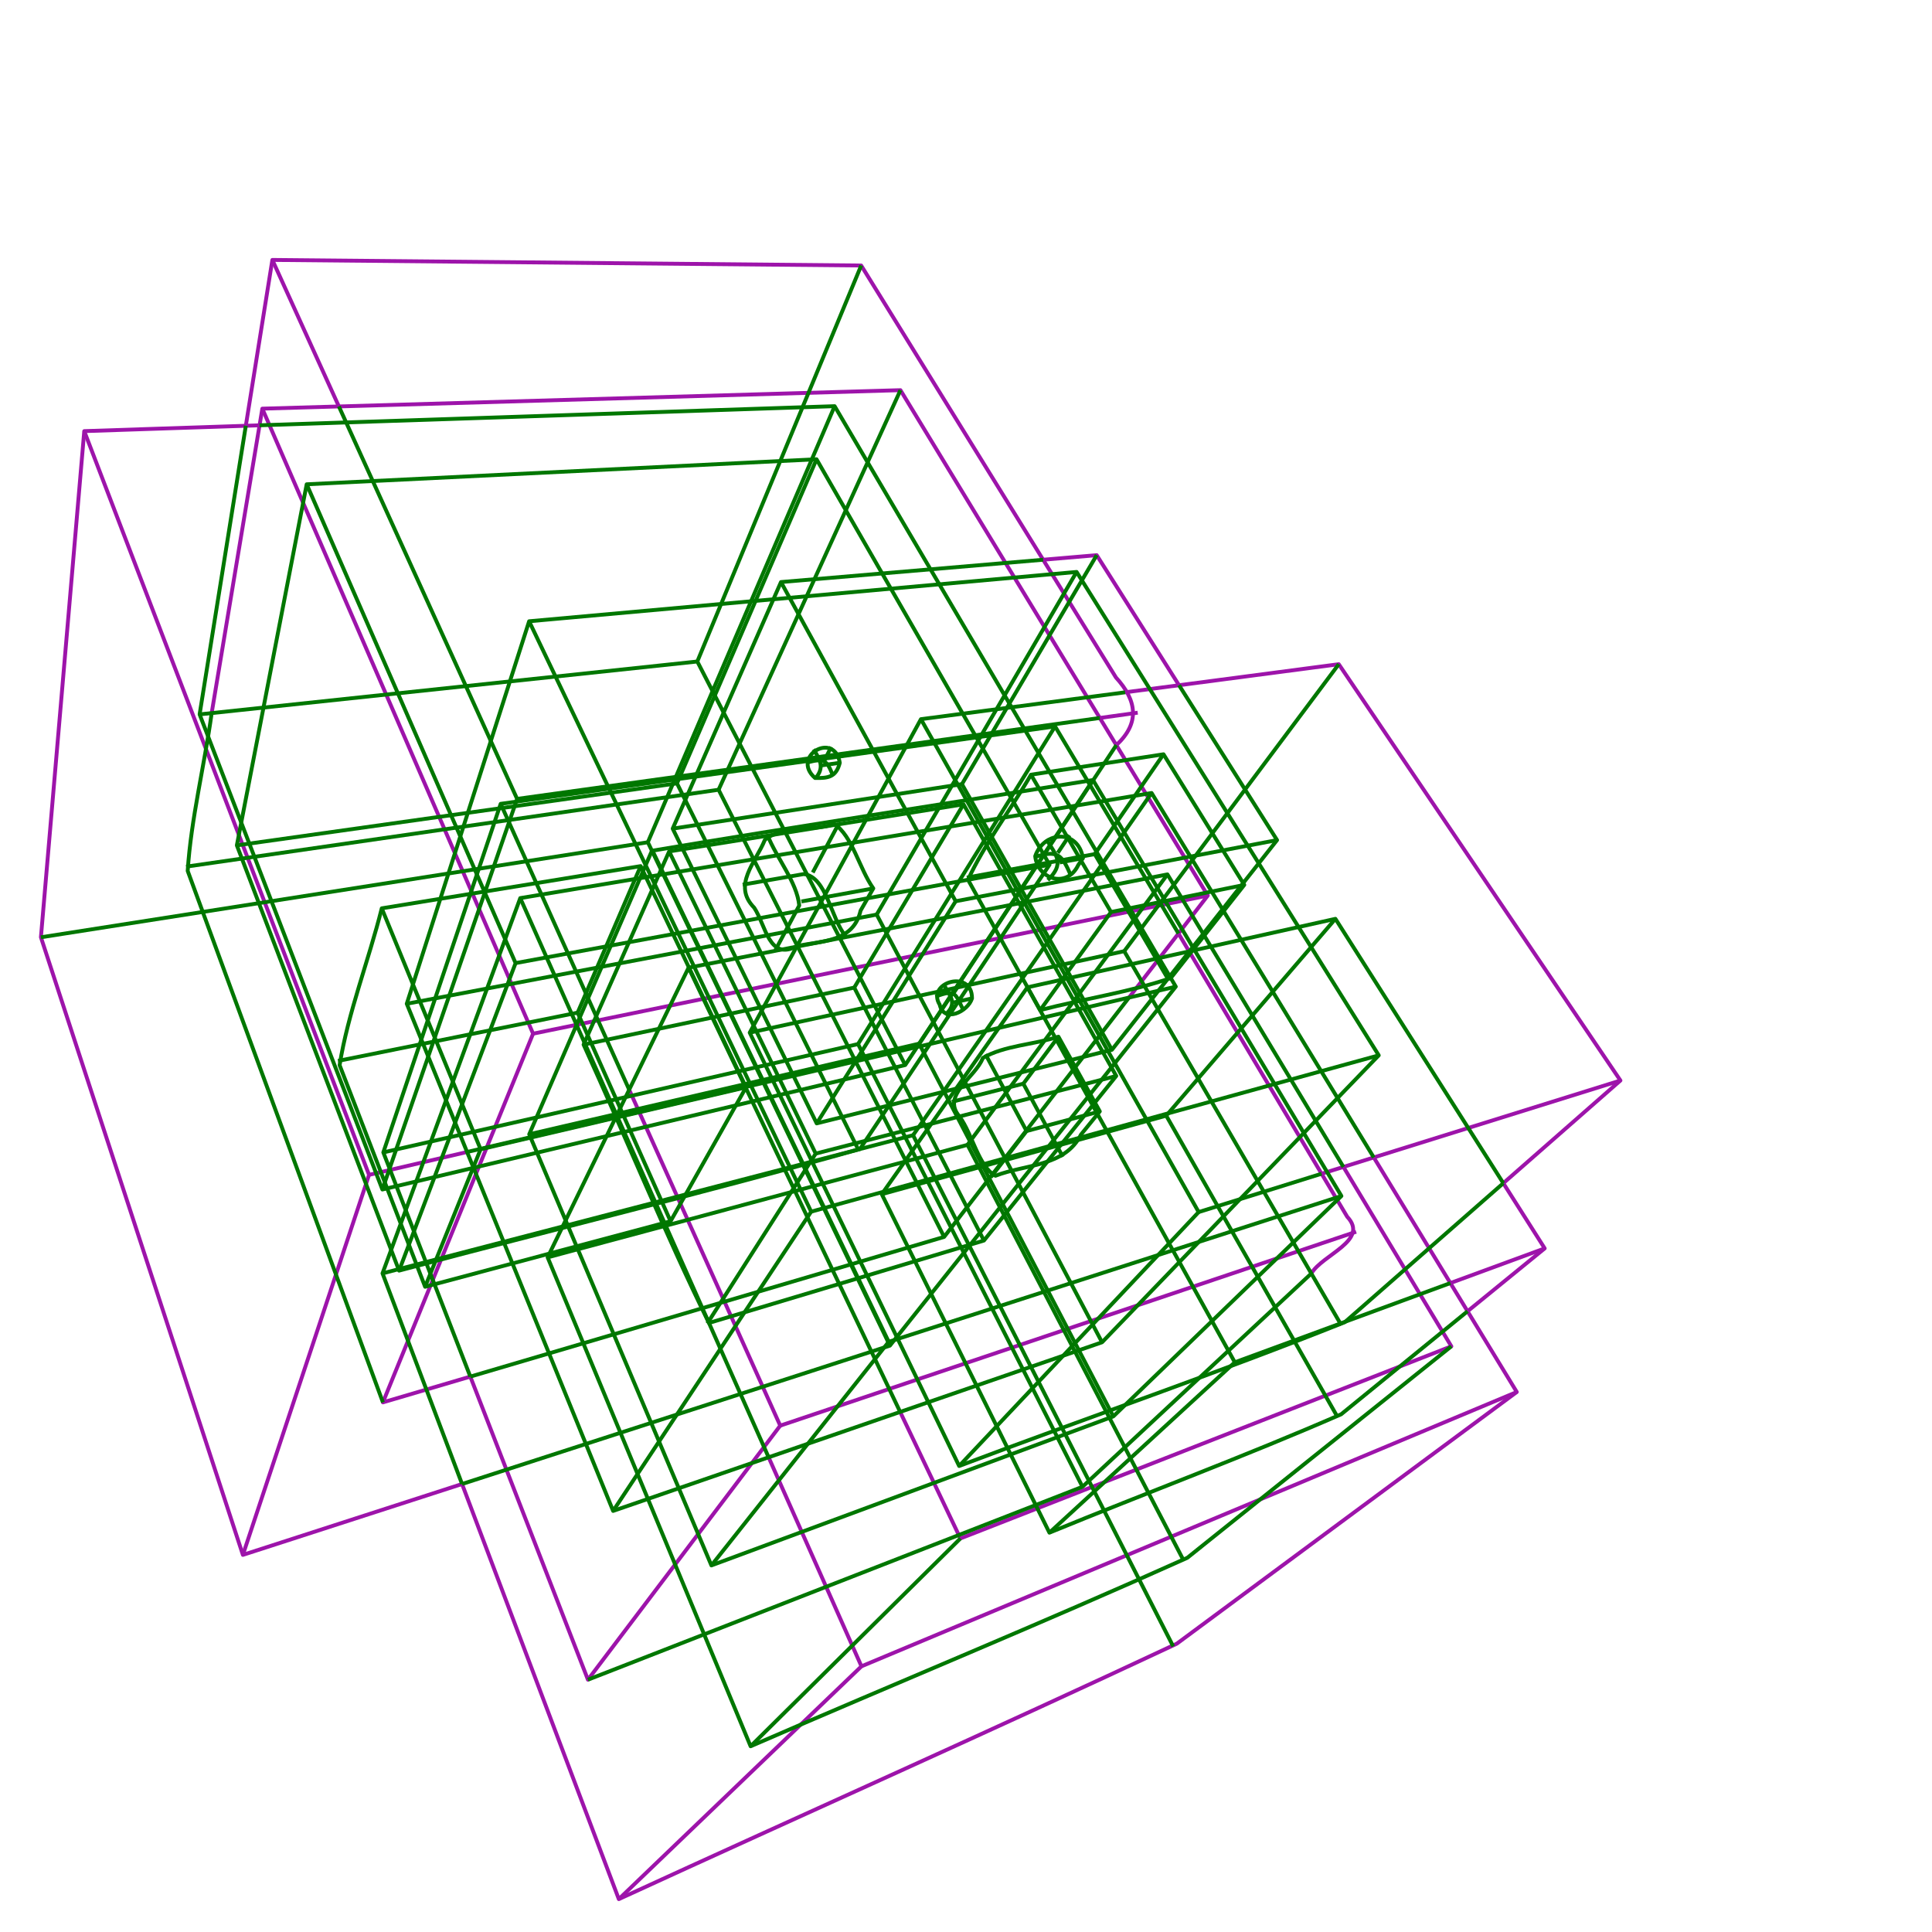 <?xml version="1.0" encoding="UTF-8" standalone="no"?>
<svg
   xmlns:dc="http://purl.org/dc/elements/1.1/"
   xmlns:cc="http://creativecommons.org/ns#"
   xmlns:rdf="http://www.w3.org/1999/02/22-rdf-syntax-ns#"
   xmlns:svg="http://www.w3.org/2000/svg"
   xmlns="http://www.w3.org/2000/svg"
   xmlns:sodipodi="http://sodipodi.sourceforge.net/DTD/sodipodi-0.dtd"
   xmlns:inkscape="http://www.inkscape.org/namespaces/inkscape"
   height="1500"
   version="1.1"
   width="1500"
   id="svg243"
   sodipodi:docname="processed_unifiedcubes_04_25_2019_16480000.svg"
   inkscape:version="0.92.2 5c3e80d, 2017-08-06">
  <defs
     id="defs247" />
  <sodipodi:namedview
     pagecolor="#ffffff"
     bordercolor="#666666"
     borderopacity="1"
     objecttolerance="10"
     gridtolerance="10"
     guidetolerance="10"
     inkscape:pageopacity="0"
     inkscape:pageshadow="2"
     inkscape:window-width="468"
     inkscape:window-height="449"
     id="namedview245"
     showgrid="false"
     inkscape:zoom="0.15733333"
     inkscape:cx="750"
     inkscape:cy="750"
     inkscape:window-x="1680"
     inkscape:window-y="0"
     inkscape:window-maximized="0"
     inkscape:current-layer="svg243" />
  <g
     id="fressstylelayer_LineSet"
     inkscape:groupmode="lineset"
     inkscape:label="fressstylelayer_LineSet">
    <g
       id="strokes"
       inkscape:groupmode="layer"
       inkscape:label="strokes">
      <path
         style="fill:none;stroke:#9d14aa;stroke-width:3;stroke-linecap:butt;stroke-linejoin:round;stroke-opacity:1"
         d="m 1167.164,918.627 c 30.312,-26.575 60.624,-53.151 90.935,-79.727 -72.895,-107.738 -145.792,-215.475 -218.687,-323.213 -55.29,7.275 -110.581,14.547 -165.871,21.821"
         id="path2"
         inkscape:connector-curvature="0" />
      <path
         style="fill:none;stroke:#9d14aa;stroke-width:3;stroke-linecap:butt;stroke-linejoin:round;stroke-opacity:1"
         d="M 605.76,1106.865 C 754.807,1056.682 903.853,1006.5 1052.9,956.318"
         id="path4"
         inkscape:connector-curvature="0" />
      <path
         style="fill:none;stroke:#9d14aa;stroke-width:3;stroke-linecap:butt;stroke-linejoin:round;stroke-opacity:1"
         d="m 1018.111,988.741 c 8.612,-14.782 45.258,-25.567 27.857,-44.058 C 1002.298,871.382 958.627,798.081 914.957,724.78"
         id="path6"
         inkscape:connector-curvature="0" />
      <path
         style="fill:none;stroke:#9d14aa;stroke-width:3;stroke-linecap:butt;stroke-linejoin:round;stroke-opacity:1"
         d="m 488.505,846.046 c 39.085,86.94 78.171,173.879 117.255,260.819 -49.761,65.749 -99.522,131.497 -149.284,197.245 -30.44,-78.442 -60.88,-156.883 -91.321,-235.325"
         id="path8"
         inkscape:connector-curvature="0" />
      <path
         style="fill:none;stroke:#9d14aa;stroke-width:3;stroke-linecap:butt;stroke-linejoin:round;stroke-opacity:1"
         d="m 698.878,1096.206 c 15.597,32.745 31.194,65.491 46.791,98.236 127.05,-49.722 254.1,-99.443 381.15,-149.164 -27.931,-46.43 -55.861,-92.862 -83.793,-139.291"
         id="path10"
         inkscape:connector-curvature="0" />
      <path
         style="fill:none;stroke:#9d14aa;stroke-width:3;stroke-linecap:butt;stroke-linejoin:round;stroke-opacity:1"
         d="m 668.83,1293.719 c 169.598,-70.992 339.195,-141.984 508.792,-212.976"
         id="path12"
         inkscape:connector-curvature="0" />
      <path
         style="fill:none;stroke:#9d14aa;stroke-width:3;stroke-linecap:butt;stroke-linejoin:round;stroke-opacity:1"
         d="m 358.74,1152.176 c 40.57,107.432 81.139,214.864 121.709,322.296 144.293,-66.326 289.589,-130.952 433.255,-198.343 87.973,-65.129 175.946,-130.257 263.918,-195.386 -37.009,-60.702 -74.014,-121.407 -111.023,-182.109"
         id="path14"
         inkscape:connector-curvature="0" />
      <path
         style="fill:none;stroke:#9d14aa;stroke-width:3;stroke-linecap:butt;stroke-linejoin:round;stroke-opacity:1"
         d="m 596.752,1131.433 c 24.026,54.095 48.052,108.191 72.078,162.286 -62.793,60.251 -125.587,120.502 -188.381,180.753"
         id="path16"
         inkscape:connector-curvature="0" />
      <path
         style="fill:none;stroke:#9d14aa;stroke-width:3;stroke-linecap:butt;stroke-linejoin:round;stroke-opacity:1"
         d="m 915.396,532.002 c -21.303,-33.657 -42.609,-67.312 -63.912,-100.969 -13.865,1.182 -27.729,2.362 -41.594,3.543"
         id="path18"
         inkscape:connector-curvature="0" />
      <path
         style="fill:none;stroke:#9d14aa;stroke-width:3;stroke-linecap:butt;stroke-linejoin:round;stroke-opacity:1"
         d="m 866.71,578.511 c 18.628,-17.233 15.923,-34.776 -0.291,-52.522 C 800.489,419.373 734.559,312.756 668.629,206.139 c -152.391,-1.445 -304.782,-2.887 -457.173,-4.331 -6.869,42.914 -13.738,85.829 -20.607,128.743"
         id="path20"
         inkscape:connector-curvature="0" />
      <path
         style="fill:none;stroke:#9d14aa;stroke-width:3;stroke-linecap:butt;stroke-linejoin:round;stroke-opacity:1"
         d="m 211.456,201.808 c 17.218,37.916 34.436,75.832 51.654,113.748"
         id="path22"
         inkscape:connector-curvature="0" />
      <path
         style="fill:none;stroke:#9d14aa;stroke-width:3;stroke-linecap:butt;stroke-linejoin:round;stroke-opacity:1"
         d="m 1139.408,1018.062 c 19.966,-16.272 39.931,-32.546 59.897,-48.819 -10.713,-16.873 -21.428,-33.743 -32.141,-50.616"
         id="path24"
         inkscape:connector-curvature="0" />
      <path
         style="fill:none;stroke:#9d14aa;stroke-width:3;stroke-linecap:butt;stroke-linejoin:round;stroke-opacity:1"
         d="m 286.526,912.145 c 25.369,-5.919 50.739,-11.836 76.108,-17.756"
         id="path26"
         inkscape:connector-curvature="0" />
      <path
         style="fill:none;stroke:#9d14aa;stroke-width:3;stroke-linecap:butt;stroke-linejoin:round;stroke-opacity:1"
         d="m 65.412,334.721 c 73.705,192.474 147.408,384.95 221.114,577.424 -32.65,98.354 -65.298,196.709 -97.948,295.063"
         id="path28"
         inkscape:connector-curvature="0" />
      <path
         style="fill:none;stroke:#9d14aa;stroke-width:3;stroke-linecap:butt;stroke-linejoin:round;stroke-opacity:1"
         d="m 201.516,330.196 c -45.368,1.509 -90.736,3.015 -136.104,4.525 -11.213,130.992 -22.427,261.984 -33.639,392.976 52.268,159.837 104.537,319.674 156.805,479.511 56.72,-18.345 113.441,-36.688 170.162,-55.032"
         id="path30"
         inkscape:connector-curvature="0" />
      <path
         style="fill:none;stroke:#9d14aa;stroke-width:3;stroke-linecap:butt;stroke-linejoin:round;stroke-opacity:1"
         d="M 413.888,802.538 C 588.502,766.79 763.117,731.043 937.731,695.295"
         id="path32"
         inkscape:connector-curvature="0" />
      <path
         style="fill:none;stroke:#9d14aa;stroke-width:3;stroke-linecap:butt;stroke-linejoin:round;stroke-opacity:1"
         d="m 876.56,774.49 c 20.39,-26.398 40.781,-52.797 61.171,-79.195 C 858.193,564.505 778.653,433.716 699.115,302.926 c -165.15,4.784 -330.3,9.567 -495.45,14.352 -13.108,78.788 -26.217,157.575 -39.326,236.363"
         id="path34"
         inkscape:connector-curvature="0" />
      <path
         style="fill:none;stroke:#9d14aa;stroke-width:3;stroke-linecap:butt;stroke-linejoin:round;stroke-opacity:1"
         d="m 203.665,317.278 c 70.076,161.753 140.148,323.507 210.223,485.26 -38.862,95.417 -77.723,190.834 -116.585,286.251 22.617,-6.668 45.235,-13.336 67.852,-20.004"
         id="path36"
         inkscape:connector-curvature="0" />
      <path
         style="fill:none;stroke:#9d14aa;stroke-width:3;stroke-linecap:butt;stroke-linejoin:round;stroke-opacity:1"
         d="m 853.883,557.419 c 9.814,-1.363 19.628,-2.727 29.442,-4.09"
         id="path38"
         inkscape:connector-curvature="0" />
      <path
         style="fill:none;stroke:#9d14aa;stroke-width:3;stroke-linecap:butt;stroke-linejoin:round;stroke-opacity:1"
         d="m 1126.062,996.17 c 24.414,-8.976 48.829,-17.951 73.243,-26.927"
         id="path40"
         inkscape:connector-curvature="0" />
      <path
         style="fill:none;stroke:#9d14aa;stroke-width:3;stroke-linecap:butt;stroke-linejoin:round;stroke-opacity:1"
         d="m 1026.066,911.277 c 77.344,-24.126 154.689,-48.25 232.033,-72.377"
         id="path42"
         inkscape:connector-curvature="0" />
    </g>
  </g>
  <g
     id="fressstylelayer_hidden lines"
     inkscape:groupmode="lineset"
     inkscape:label="fressstylelayer_hidden lines">
    <g
       id="g240"
       inkscape:groupmode="layer"
       inkscape:label="strokes">
      <path
         style="fill:none;stroke:#007700;stroke-width:3;stroke-linecap:butt;stroke-linejoin:round;stroke-opacity:1"
         d="M 400.294,747.745 C 538.481,722.288 676.668,696.828 814.856,671.372"
         id="path46"
         inkscape:connector-curvature="0" />
      <path
         style="fill:none;stroke:#007700;stroke-width:3;stroke-linecap:butt;stroke-linejoin:round;stroke-opacity:1"
         d="M 814.856,671.372 C 754.555,566.441 694.254,461.509 633.953,356.578 502.005,363.053 370.058,369.527 238.11,376 c -18.074,93.443 -36.149,186.886 -54.225,280.329 41.986,110.059 83.971,220.119 125.956,330.179 119.043,-31.783 239.842,-61.099 357.811,-94.39 49.068,-73.582 98.135,-147.165 147.204,-220.746 z"
         id="path48"
         inkscape:connector-curvature="0" />
      <path
         style="fill:none;stroke:#007700;stroke-width:3;stroke-linecap:butt;stroke-linejoin:round;stroke-opacity:1"
         d="m 238.11,376 c 54.061,123.915 108.123,247.83 162.184,371.745 -30.151,79.588 -60.301,159.176 -90.453,238.763"
         id="path50"
         inkscape:connector-curvature="0" />
      <path
         style="fill:none;stroke:#007700;stroke-width:3;stroke-linecap:butt;stroke-linejoin:round;stroke-opacity:1"
         d="M 633.953,356.578 C 597.844,440.452 561.735,524.326 525.625,608.199"
         id="path52"
         inkscape:connector-curvature="0" />
      <path
         style="fill:none;stroke:#007700;stroke-width:3;stroke-linecap:butt;stroke-linejoin:round;stroke-opacity:1"
         d="M 666.792,893.407 C 619.736,798.338 572.68,703.269 525.625,608.199 c -113.913,16.044 -227.827,32.086 -341.74,48.13"
         id="path54"
         inkscape:connector-curvature="0" />
      <path
         style="fill:none;stroke:#007700;stroke-width:3;stroke-linecap:butt;stroke-linejoin:round;stroke-opacity:1"
         d="m 689.989,1041.78 c 117.158,-37.738 234.316,-75.475 351.474,-113.214"
         id="path56"
         inkscape:connector-curvature="0" />
      <path
         style="fill:none;stroke:#007700;stroke-width:3;stroke-linecap:butt;stroke-linejoin:round;stroke-opacity:1"
         d="M 1041.463,928.566 C 977.173,820.919 912.883,713.271 848.593,605.624 c -114.047,18.431 -228.917,35.8 -342.441,54.904 -31.753,73.37 -63.507,146.74 -95.26,220.11 47.145,111.583 94.293,223.163 141.438,334.746 104.013,-38.564 208.026,-77.128 312.039,-115.691 59.031,-57.042 118.063,-114.084 177.094,-171.127 z"
         id="path58"
         inkscape:connector-curvature="0" />
      <path
         style="fill:none;stroke:#007700;stroke-width:3;stroke-linecap:butt;stroke-linejoin:round;stroke-opacity:1"
         d="m 506.362,660.043 c 61.208,127.246 122.418,254.491 183.627,381.737 -45.886,57.868 -91.773,115.736 -137.659,173.604"
         id="path60"
         inkscape:connector-curvature="0" />
      <path
         style="fill:none;stroke:#007700;stroke-width:3;stroke-linecap:butt;stroke-linejoin:round;stroke-opacity:1"
         d="M 848.593,605.624 C 803.591,673.846 758.588,742.067 713.586,810.289"
         id="path62"
         inkscape:connector-curvature="0" />
      <path
         style="fill:none;stroke:#007700;stroke-width:3;stroke-linecap:butt;stroke-linejoin:round;stroke-opacity:1"
         d="M 864.369,1099.693 C 814.109,1003.224 763.847,906.757 713.586,810.289 612.688,833.738 511.79,857.189 410.892,880.638"
         id="path64"
         inkscape:connector-curvature="0" />
      <path
         style="fill:none;stroke:#007700;stroke-width:3;stroke-linecap:butt;stroke-linejoin:round;stroke-opacity:1"
         d="m 930.641,941.042 c 31.809,-9.921 63.617,-19.843 95.425,-29.765"
         id="path66"
         inkscape:connector-curvature="0" />
      <path
         style="fill:none;stroke:#007700;stroke-width:3;stroke-linecap:butt;stroke-linejoin:round;stroke-opacity:1"
         d="m 715.004,558.364 c 71.879,127.559 143.757,255.119 215.637,382.678 -61.99,65.715 -123.979,131.432 -185.97,197.147"
         id="path68"
         inkscape:connector-curvature="0" />
      <path
         style="fill:none;stroke:#007700;stroke-width:3;stroke-linecap:butt;stroke-linejoin:round;stroke-opacity:1"
         d="M 1039.412,515.687 C 983.886,589.957 928.359,664.226 872.834,738.497"
         id="path70"
         inkscape:connector-curvature="0" />
      <path
         style="fill:none;stroke:#007700;stroke-width:3;stroke-linecap:butt;stroke-linejoin:round;stroke-opacity:1"
         d="M 1041.413,1028.878 C 985.22,932.084 929.026,835.291 872.834,738.497 775.914,759.578 678.995,780.662 582.076,801.744"
         id="path72"
         inkscape:connector-curvature="0" />
      <path
         style="fill:none;stroke:#007700;stroke-width:3;stroke-linecap:butt;stroke-linejoin:round;stroke-opacity:1"
         d="m 873.541,537.508 c -52.846,6.952 -105.691,13.903 -158.537,20.856 -44.31,81.126 -88.619,162.253 -132.928,243.38 54.198,112.149 108.397,224.297 162.595,336.445 99.583,-37.583 200.922,-72.214 299.406,-111.647 41.029,-35.972 82.058,-71.943 123.087,-107.915"
         id="path74"
         inkscape:connector-curvature="0" />
      <path
         style="fill:none;stroke:#007700;stroke-width:3;stroke-linecap:butt;stroke-linejoin:round;stroke-opacity:1"
         d="m 740.247,778.34 c 4.806,-1.067 9.612,-2.133 14.418,-3.201"
         id="path76"
         inkscape:connector-curvature="0" />
      <path
         style="fill:none;stroke:#007700;stroke-width:3;stroke-linecap:butt;stroke-linejoin:round;stroke-opacity:1"
         d="m 754.665,775.139 c 0.133,-23.13 -35.895,-12.371 -25.057,4.926 3.088,14.386 21.87,5.432 25.057,-4.926 z"
         id="path78"
         inkscape:connector-curvature="0" />
      <path
         style="fill:none;stroke:#007700;stroke-width:3;stroke-linecap:butt;stroke-linejoin:round;stroke-opacity:1"
         d="m 732.624,764.064 c 4.992,9.556 11.283,14.775 1.2,23.947"
         id="path80"
         inkscape:connector-curvature="0" />
      <path
         style="fill:none;stroke:#007700;stroke-width:3;stroke-linecap:butt;stroke-linejoin:round;stroke-opacity:1"
         d="m 747.025,760.96 c -2.137,3.236 -4.275,6.472 -6.412,9.709"
         id="path82"
         inkscape:connector-curvature="0" />
      <path
         style="fill:none;stroke:#007700;stroke-width:3;stroke-linecap:butt;stroke-linejoin:round;stroke-opacity:1"
         d="m 748.166,784.779 c -6.541,-13.207 -5.798,-17.192 -21.879,-10.974"
         id="path84"
         inkscape:connector-curvature="0" />
      <path
         style="fill:none;stroke:#007700;stroke-width:3;stroke-linecap:butt;stroke-linejoin:round;stroke-opacity:1"
         d="M 633.305,895.656 C 711.089,875.565 788.873,855.473 866.657,835.38"
         id="path86"
         inkscape:connector-curvature="0" />
      <path
         style="fill:none;stroke:#007700;stroke-width:3;stroke-linecap:butt;stroke-linejoin:round;stroke-opacity:1"
         d="M 866.657,835.38 C 827.129,765.068 787.6,694.756 748.072,624.444 c -76.181,12.203 -152.362,24.403 -228.543,36.605 -22.143,50 -44.286,100.001 -66.43,150.001 32.659,71.561 63.441,147.206 97.332,216.09 71.164,-21.328 142.328,-42.657 213.493,-63.984 34.244,-42.592 68.489,-85.184 102.733,-127.776 z"
         id="path88"
         inkscape:connector-curvature="0" />
      <path
         style="fill:none;stroke:#007700;stroke-width:3;stroke-linecap:butt;stroke-linejoin:round;stroke-opacity:1"
         d="m 519.529,661.049 c 37.926,78.202 75.851,156.405 113.776,234.607 -28.049,43.956 -56.1,87.911 -84.15,131.866"
         id="path90"
         inkscape:connector-curvature="0" />
      <path
         style="fill:none;stroke:#007700;stroke-width:3;stroke-linecap:butt;stroke-linejoin:round;stroke-opacity:1"
         d="m 748.072,624.444 c -28.279,47.442 -56.557,94.884 -84.837,142.325"
         id="path92"
         inkscape:connector-curvature="0" />
      <path
         style="fill:none;stroke:#007700;stroke-width:3;stroke-linecap:butt;stroke-linejoin:round;stroke-opacity:1"
         d="M 763.924,963.156 C 730.361,897.694 696.798,832.231 663.235,766.769 593.19,781.53 523.144,796.29 453.099,811.05"
         id="path94"
         inkscape:connector-curvature="0" />
      <path
         style="fill:none;stroke:#007700;stroke-width:3;stroke-linecap:butt;stroke-linejoin:round;stroke-opacity:1"
         d="m 862.59,708.1 c 34.489,-7.023 68.977,-14.046 103.466,-21.068"
         id="path96"
         inkscape:connector-curvature="0" />
      <path
         style="fill:none;stroke:#007700;stroke-width:3;stroke-linecap:butt;stroke-linejoin:round;stroke-opacity:1"
         d="m 966.056,687.032 c -20.905,-33.805 -41.81,-67.61 -62.715,-101.415 -34.298,5.286 -68.595,10.572 -102.893,15.857 -15.657,27.202 -36.416,54.27 -48.876,81.556 18.666,33.747 37.333,67.494 55.999,101.241 33.511,-8.762 69.317,-13.902 101.411,-24.902 19.025,-24.112 38.049,-48.225 57.074,-72.337 z"
         id="path98"
         inkscape:connector-curvature="0" />
      <path
         style="fill:none;stroke:#007700;stroke-width:3;stroke-linecap:butt;stroke-linejoin:round;stroke-opacity:1"
         d="m 800.448,601.474 c 20.713,35.542 41.427,71.084 62.142,106.626 -18.341,25.39 -36.68,50.78 -55.019,76.171"
         id="path100"
         inkscape:connector-curvature="0" />
      <path
         style="fill:none;stroke:#007700;stroke-width:3;stroke-linecap:butt;stroke-linejoin:round;stroke-opacity:1"
         d="m 903.341,585.617 c -17.796,25.838 -35.595,51.674 -53.391,77.512"
         id="path102"
         inkscape:connector-curvature="0" />
      <path
         style="fill:none;stroke:#007700;stroke-width:3;stroke-linecap:butt;stroke-linejoin:round;stroke-opacity:1"
         d="m 907.526,761.214 c -19.191,-32.696 -38.385,-65.39 -57.576,-98.085 -33.102,6.074 -66.205,12.147 -99.307,18.22"
         id="path104"
         inkscape:connector-curvature="0" />
      <path
         style="fill:none;stroke:#007700;stroke-width:3;stroke-linecap:butt;stroke-linejoin:round;stroke-opacity:1"
         d="m 914.957,724.78 c -31.933,-53.597 -63.864,-107.195 -95.796,-160.793 -143.48,20.036 -286.959,40.07 -430.439,60.105 -30.371,90.207 -60.746,180.414 -91.117,270.621 22.515,58.024 45.034,116.048 67.55,174.072"
         id="path106"
         inkscape:connector-curvature="0" />
      <path
         style="fill:none;stroke:#007700;stroke-width:3;stroke-linecap:butt;stroke-linejoin:round;stroke-opacity:1"
         d="m 388.722,624.092 c 33.261,73.984 66.522,147.969 99.783,221.954"
         id="path108"
         inkscape:connector-curvature="0" />
      <path
         style="fill:none;stroke:#007700;stroke-width:3;stroke-linecap:butt;stroke-linejoin:round;stroke-opacity:1"
         d="M 819.161,563.987 C 768.169,646.193 717.175,728.397 666.183,810.603"
         id="path110"
         inkscape:connector-curvature="0" />
      <path
         style="fill:none;stroke:#007700;stroke-width:3;stroke-linecap:butt;stroke-linejoin:round;stroke-opacity:1"
         d="M 840.43,1154.338 C 782.348,1039.759 724.265,925.181 666.183,810.603 543.324,838.639 420.464,866.676 297.605,894.713"
         id="path112"
         inkscape:connector-curvature="0" />
      <path
         style="fill:none;stroke:#007700;stroke-width:3;stroke-linecap:butt;stroke-linejoin:round;stroke-opacity:1"
         d="m 456.476,1304.11 c 127.985,-49.923 255.969,-99.848 383.954,-149.772 59.227,-55.199 118.454,-110.398 177.681,-165.597"
         id="path114"
         inkscape:connector-curvature="0" />
      <path
         style="fill:none;stroke:#007700;stroke-width:3;stroke-linecap:butt;stroke-linejoin:round;stroke-opacity:1"
         d="m 638.188,594.188 c 4.607,-0.652 9.215,-1.305 13.822,-1.957"
         id="path116"
         inkscape:connector-curvature="0" />
      <path
         style="fill:none;stroke:#007700;stroke-width:3;stroke-linecap:butt;stroke-linejoin:round;stroke-opacity:1"
         d="m 652.01,592.231 c -4.083,-24.926 -38.289,-4.92 -19.209,11.793 9.95,0.212 16.394,-0.51 19.209,-11.793 z"
         id="path118"
         inkscape:connector-curvature="0" />
      <path
         style="fill:none;stroke:#007700;stroke-width:3;stroke-linecap:butt;stroke-linejoin:round;stroke-opacity:1"
         d="m 631.573,581.771 c 5.332,8.207 8.729,14.215 1.439,22.652"
         id="path120"
         inkscape:connector-curvature="0" />
      <path
         style="fill:none;stroke:#007700;stroke-width:3;stroke-linecap:butt;stroke-linejoin:round;stroke-opacity:1"
         d="m 645.376,579.888 c -1.727,3.415 -3.453,6.829 -5.18,10.244"
         id="path122"
         inkscape:connector-curvature="0" />
      <path
         style="fill:none;stroke:#007700;stroke-width:3;stroke-linecap:butt;stroke-linejoin:round;stroke-opacity:1"
         d="m 646.762,602.426 c -4.926,-12.766 -7.037,-13.905 -20.298,-10.37"
         id="path124"
         inkscape:connector-curvature="0" />
      <path
         style="fill:none;stroke:#007700;stroke-width:3;stroke-linecap:butt;stroke-linejoin:round;stroke-opacity:1"
         d="M 1043.026,905.987 C 997.487,830.284 951.948,754.582 906.407,678.88 c -123.935,24.144 -247.87,48.288 -371.805,72.432 -36.476,74.964 -72.953,149.927 -109.429,224.891 52.531,126.533 105.062,253.066 157.593,379.599 112.848,-49.047 227.011,-95.899 339.04,-146.313 68.338,-54.737 136.676,-109.474 205.013,-164.211"
         id="path126"
         inkscape:connector-curvature="0" />
      <path
         style="fill:none;stroke:#007700;stroke-width:3;stroke-linecap:butt;stroke-linejoin:round;stroke-opacity:1"
         d="m 534.602,751.312 c 54.759,114.964 109.518,229.929 164.276,344.894"
         id="path128"
         inkscape:connector-curvature="0" />
      <path
         style="fill:none;stroke:#007700;stroke-width:3;stroke-linecap:butt;stroke-linejoin:round;stroke-opacity:1"
         d="M 906.407,678.88 C 854.655,748.875 802.903,818.87 751.151,888.865"
         id="path130"
         inkscape:connector-curvature="0" />
      <path
         style="fill:none;stroke:#007700;stroke-width:3;stroke-linecap:butt;stroke-linejoin:round;stroke-opacity:1"
         d="M 919.04,1211.704 C 863.076,1104.091 807.115,996.478 751.151,888.865 642.492,917.979 533.832,947.089 425.173,976.203"
         id="path132"
         inkscape:connector-curvature="0" />
      <path
         style="fill:none;stroke:#007700;stroke-width:3;stroke-linecap:butt;stroke-linejoin:round;stroke-opacity:1"
         d="m 745.669,1194.442 c -54.301,53.786 -108.603,107.573 -162.903,161.36"
         id="path134"
         inkscape:connector-curvature="0" />
      <path
         style="fill:none;stroke:#007700;stroke-width:3;stroke-linecap:butt;stroke-linejoin:round;stroke-opacity:1"
         d="M 1066.599,898.634 C 1009.098,804.315 951.597,709.997 894.096,615.678 730.706,642.878 567.317,670.08 403.927,697.28 c -35.647,97.121 -71.294,194.241 -106.943,291.361 20.586,54.511 41.17,109.023 61.756,163.535"
         id="path136"
         inkscape:connector-curvature="0" />
      <path
         style="fill:none;stroke:#007700;stroke-width:3;stroke-linecap:butt;stroke-linejoin:round;stroke-opacity:1"
         d="m 403.927,697.28 c 64.275,144.717 128.55,289.435 192.825,434.153"
         id="path138"
         inkscape:connector-curvature="0" />
      <path
         style="fill:none;stroke:#007700;stroke-width:3;stroke-linecap:butt;stroke-linejoin:round;stroke-opacity:1"
         d="M 894.096,615.678 C 832.361,704.244 770.628,792.813 708.893,881.379"
         id="path140"
         inkscape:connector-curvature="0" />
      <path
         style="fill:none;stroke:#007700;stroke-width:3;stroke-linecap:butt;stroke-linejoin:round;stroke-opacity:1"
         d="M 910.856,1278.237 C 843.535,1145.951 776.214,1013.665 708.893,881.379 571.59,917.133 434.287,952.887 296.984,988.641"
         id="path142"
         inkscape:connector-curvature="0" />
      <path
         style="fill:none;stroke:#007700;stroke-width:3;stroke-linecap:butt;stroke-linejoin:round;stroke-opacity:1"
         d="m 741.985,699.716 c 83.174,-15.825 166.347,-31.652 249.521,-47.477"
         id="path144"
         inkscape:connector-curvature="0" />
      <path
         style="fill:none;stroke:#007700;stroke-width:3;stroke-linecap:butt;stroke-linejoin:round;stroke-opacity:1"
         d="m 809.89,434.576 c -67.848,5.778 -135.695,11.556 -203.543,17.335 -28.023,63.811 -56.045,127.623 -84.067,191.434 37.263,76.283 74.528,152.566 111.792,228.849 76.403,-19.044 152.806,-38.091 229.21,-57.135 42.74,-54.274 85.483,-108.547 128.224,-162.82 -25.369,-40.079 -50.739,-80.159 -76.11,-120.237"
         id="path146"
         inkscape:connector-curvature="0" />
      <path
         style="fill:none;stroke:#007700;stroke-width:3;stroke-linecap:butt;stroke-linejoin:round;stroke-opacity:1"
         d="m 606.347,451.911 c 45.213,82.602 90.426,165.203 135.638,247.805 -35.97,57.494 -71.943,114.984 -107.913,172.478"
         id="path148"
         inkscape:connector-curvature="0" />
      <path
         style="fill:none;stroke:#007700;stroke-width:3;stroke-linecap:butt;stroke-linejoin:round;stroke-opacity:1"
         d="M 851.484,431.033 C 816.605,490.295 781.725,549.558 746.846,608.82"
         id="path150"
         inkscape:connector-curvature="0" />
      <path
         style="fill:none;stroke:#007700;stroke-width:3;stroke-linecap:butt;stroke-linejoin:round;stroke-opacity:1"
         d="M 863.282,815.059 C 824.47,746.313 785.658,677.566 746.846,608.82 671.991,620.329 597.135,631.837 522.28,643.345"
         id="path152"
         inkscape:connector-curvature="0" />
      <path
         style="fill:none;stroke:#007700;stroke-width:3;stroke-linecap:butt;stroke-linejoin:round;stroke-opacity:1"
         d="M 401.48,620.26 C 552.281,599.313 703.082,578.365 853.883,557.419"
         id="path154"
         inkscape:connector-curvature="0" />
      <path
         style="fill:none;stroke:#007700;stroke-width:3;stroke-linecap:butt;stroke-linejoin:round;stroke-opacity:1"
         d="M 668.629,206.139 C 626.215,308.624 583.804,411.109 541.39,513.594"
         id="path156"
         inkscape:connector-curvature="0" />
      <path
         style="fill:none;stroke:#007700;stroke-width:3;stroke-linecap:butt;stroke-linejoin:round;stroke-opacity:1"
         d="M 702.828,826.887 C 649.015,722.456 595.203,618.025 541.39,513.594 412.587,527.275 283.784,540.955 154.981,554.635"
         id="path158"
         inkscape:connector-curvature="0" />
      <path
         style="fill:none;stroke:#007700;stroke-width:3;stroke-linecap:butt;stroke-linejoin:round;stroke-opacity:1"
         d="m 190.849,330.551 c -11.956,74.695 -23.912,149.389 -35.868,224.084 47.296,122.962 94.594,245.923 141.89,368.884 135.319,-32.211 270.638,-64.421 405.957,-96.632 54.627,-82.792 109.254,-165.584 163.882,-248.376"
         id="path160"
         inkscape:connector-curvature="0" />
      <path
         style="fill:none;stroke:#007700;stroke-width:3;stroke-linecap:butt;stroke-linejoin:round;stroke-opacity:1"
         d="M 263.11,315.556 C 309.233,417.124 355.356,518.692 401.48,620.26 366.61,721.346 331.74,822.432 296.871,923.519"
         id="path162"
         inkscape:connector-curvature="0" />
      <path
         style="fill:none;stroke:#007700;stroke-width:3;stroke-linecap:butt;stroke-linejoin:round;stroke-opacity:1"
         d="m 958.707,1057.696 c 55.785,-20.508 111.57,-41.017 167.355,-61.526"
         id="path164"
         inkscape:connector-curvature="0" />
      <path
         style="fill:none;stroke:#007700;stroke-width:3;stroke-linecap:butt;stroke-linejoin:round;stroke-opacity:1"
         d="m 1167.164,918.627 c -43.447,-68.418 -86.893,-136.836 -130.34,-205.254 -79.716,17.728 -159.431,35.454 -239.147,53.182 -37.691,53.535 -75.385,107.07 -113.076,160.605 43.386,87.602 86.774,175.203 130.161,262.805 75.323,-30.945 152.094,-59.434 226.511,-91.918 32.712,-26.662 65.424,-53.324 98.135,-79.986"
         id="path166"
         inkscape:connector-curvature="0" />
      <path
         style="fill:none;stroke:#007700;stroke-width:3;stroke-linecap:butt;stroke-linejoin:round;stroke-opacity:1"
         d="m 797.677,766.555 c 53.677,97.047 107.353,194.094 161.03,291.141 -47.982,44.09 -95.964,88.179 -143.945,132.269"
         id="path168"
         inkscape:connector-curvature="0" />
      <path
         style="fill:none;stroke:#007700;stroke-width:3;stroke-linecap:butt;stroke-linejoin:round;stroke-opacity:1"
         d="M 1036.824,713.373 C 993.036,764.315 949.247,815.255 905.459,866.197"
         id="path170"
         inkscape:connector-curvature="0" />
      <path
         style="fill:none;stroke:#007700;stroke-width:3;stroke-linecap:butt;stroke-linejoin:round;stroke-opacity:1"
         d="M 1038.526,1100.286 C 994.171,1022.256 949.815,944.226 905.459,866.197 831.839,886.517 758.22,906.839 684.601,927.16"
         id="path172"
         inkscape:connector-curvature="0" />
      <path
         style="fill:none;stroke:#007700;stroke-width:3;stroke-linecap:butt;stroke-linejoin:round;stroke-opacity:1"
         d="M 629.788,940.721 C 776.679,900.265 923.569,859.807 1070.46,819.351"
         id="path174"
         inkscape:connector-curvature="0" />
      <path
         style="fill:none;stroke:#007700;stroke-width:3;stroke-linecap:butt;stroke-linejoin:round;stroke-opacity:1"
         d="M 1070.46,819.351 C 992.264,694.252 914.068,569.152 835.872,444.053 c -141.687,12.766 -283.374,25.529 -425.061,38.295 -31.668,98.987 -63.335,197.974 -95.004,296.96 53.408,131.255 106.815,262.51 160.222,393.766 126.53,-43.644 253.059,-87.288 379.589,-130.932 71.614,-74.263 143.227,-148.528 214.842,-222.791 z"
         id="path176"
         inkscape:connector-curvature="0" />
      <path
         style="fill:none;stroke:#007700;stroke-width:3;stroke-linecap:butt;stroke-linejoin:round;stroke-opacity:1"
         d="m 410.811,482.348 c 72.993,152.791 145.985,305.582 218.977,458.373 -51.252,77.451 -102.506,154.902 -153.759,232.353"
         id="path178"
         inkscape:connector-curvature="0" />
      <path
         style="fill:none;stroke:#007700;stroke-width:3;stroke-linecap:butt;stroke-linejoin:round;stroke-opacity:1"
         d="M 835.872,444.053 C 784.133,532.728 732.393,621.402 680.653,710.076"
         id="path180"
         inkscape:connector-curvature="0" />
      <path
         style="fill:none;stroke:#007700;stroke-width:3;stroke-linecap:butt;stroke-linejoin:round;stroke-opacity:1"
         d="M 855.618,1042.142 C 797.297,931.453 738.974,820.765 680.653,710.076 559.038,733.154 437.422,756.231 315.807,779.308"
         id="path182"
         inkscape:connector-curvature="0" />
      <path
         style="fill:none;stroke:#007700;stroke-width:3;stroke-linecap:butt;stroke-linejoin:round;stroke-opacity:1"
         d="m 797.021,878.156 c 18.956,-5.089 37.912,-10.183 56.868,-15.273"
         id="path184"
         inkscape:connector-curvature="0" />
      <path
         style="fill:none;stroke:#007700;stroke-width:3;stroke-linecap:butt;stroke-linejoin:round;stroke-opacity:1"
         d="m 853.889,862.883 c -10.71,-19.333 -21.419,-38.667 -32.129,-58 -19.068,6.24 -42.004,6.774 -58.691,16.525 -5.664,15.162 -32.57,28.889 -18.121,45.411 10.016,13.71 14.929,39.213 27.924,46.041 23.189,-9.043 53.764,-6.836 66.391,-31.968 4.875,-6.003 9.751,-12.006 14.626,-18.009 z"
         id="path186"
         inkscape:connector-curvature="0" />
      <path
         style="fill:none;stroke:#007700;stroke-width:3;stroke-linecap:butt;stroke-linejoin:round;stroke-opacity:1"
         d="m 765.115,818.516 c 10.634,19.88 21.271,39.76 31.906,59.64 -9.186,11.887 -18.375,23.773 -27.561,35.66"
         id="path188"
         inkscape:connector-curvature="0" />
      <path
         style="fill:none;stroke:#007700;stroke-width:3;stroke-linecap:butt;stroke-linejoin:round;stroke-opacity:1"
         d="m 821.76,804.883 c -9.079,12.164 -18.159,24.327 -27.238,36.491"
         id="path190"
         inkscape:connector-curvature="0" />
      <path
         style="fill:none;stroke:#007700;stroke-width:3;stroke-linecap:butt;stroke-linejoin:round;stroke-opacity:1"
         d="m 825.208,898.198 c -10.228,-18.942 -20.458,-37.882 -30.686,-56.824 -18.505,4.684 -37.011,9.367 -55.517,14.05"
         id="path192"
         inkscape:connector-curvature="0" />
      <path
         style="fill:none;stroke:#007700;stroke-width:3;stroke-linecap:butt;stroke-linejoin:round;stroke-opacity:1"
         d="m 373.132,892.305 c 68.696,-16.037 137.394,-32.071 206.09,-48.108"
         id="path194"
         inkscape:connector-curvature="0" />
      <path
         style="fill:none;stroke:#007700;stroke-width:3;stroke-linecap:butt;stroke-linejoin:round;stroke-opacity:1"
         d="m 579.222,844.197 c -27.275,-57.25 -54.55,-114.501 -81.825,-171.751 -67.001,10.924 -134.001,21.851 -201.002,32.775 -10.155,40.558 -26.311,81.384 -32.713,121.776 22.126,57.349 44.252,114.698 66.378,172.047 63.522,-16.961 127.045,-33.922 190.567,-50.883 19.532,-34.655 39.063,-69.309 58.595,-103.964 z"
         id="path196"
         inkscape:connector-curvature="0" />
      <path
         style="fill:none;stroke:#007700;stroke-width:3;stroke-linecap:butt;stroke-linejoin:round;stroke-opacity:1"
         d="m 296.395,705.221 c 25.578,62.362 51.159,124.722 76.737,187.084 -14.357,35.58 -28.715,71.159 -43.072,106.739"
         id="path198"
         inkscape:connector-curvature="0" />
      <path
         style="fill:none;stroke:#007700;stroke-width:3;stroke-linecap:butt;stroke-linejoin:round;stroke-opacity:1"
         d="m 497.397,672.446 c -16.313,37.925 -32.624,75.852 -48.936,113.778"
         id="path200"
         inkscape:connector-curvature="0" />
      <path
         style="fill:none;stroke:#007700;stroke-width:3;stroke-linecap:butt;stroke-linejoin:round;stroke-opacity:1"
         d="M 520.627,948.161 C 496.572,894.182 472.516,840.203 448.461,786.224 386.443,798.712 324.425,811.202 262.407,823.691"
         id="path202"
         inkscape:connector-curvature="0" />
      <path
         style="fill:none;stroke:#007700;stroke-width:3;stroke-linecap:butt;stroke-linejoin:round;stroke-opacity:1"
         d="m 822.675,669.614 c 6.043,-1.113 12.085,-2.225 18.128,-3.337"
         id="path204"
         inkscape:connector-curvature="0" />
      <path
         style="fill:none;stroke:#007700;stroke-width:3;stroke-linecap:butt;stroke-linejoin:round;stroke-opacity:1"
         d="m 840.803,666.277 c -3.678,-22.751 -30.282,-21.275 -37.068,-1.571 1.773,17.971 24.604,25.376 33.406,6.927 1.221,-1.785 2.441,-3.571 3.662,-5.356 z"
         id="path206"
         inkscape:connector-curvature="0" />
      <path
         style="fill:none;stroke:#007700;stroke-width:3;stroke-linecap:butt;stroke-linejoin:round;stroke-opacity:1"
         d="m 812.297,651.64 c 8.254,12.893 14.241,19.079 1.187,31.654"
         id="path208"
         inkscape:connector-curvature="0" />
      <path
         style="fill:none;stroke:#007700;stroke-width:3;stroke-linecap:butt;stroke-linejoin:round;stroke-opacity:1"
         d="m 830.403,648.457 c -3.05,4.572 -6.1,9.144 -9.149,13.717"
         id="path210"
         inkscape:connector-curvature="0" />
      <path
         style="fill:none;stroke:#007700;stroke-width:3;stroke-linecap:butt;stroke-linejoin:round;stroke-opacity:1"
         d="m 831.498,679.888 c -7.226,-16.808 -10.562,-20.109 -28.236,-14.46"
         id="path212"
         inkscape:connector-curvature="0" />
      <path
         style="fill:none;stroke:#007700;stroke-width:3;stroke-linecap:butt;stroke-linejoin:round;stroke-opacity:1"
         d="m 622.191,699.886 c 18.61,-3.377 37.219,-6.757 55.829,-10.134"
         id="path214"
         inkscape:connector-curvature="0" />
      <path
         style="fill:none;stroke:#007700;stroke-width:3;stroke-linecap:butt;stroke-linejoin:round;stroke-opacity:1"
         d="m 678.02,689.752 c -10.8,-15.186 -16.319,-40.962 -30.224,-49.925 -16.948,5.495 -41.065,1.259 -53.968,12.246 -7.082,17.563 -25.552,35.144 -8.273,52.668 9.188,13.89 11.454,41.817 33.495,29.633 20.135,-3.881 43.531,-3.213 49.116,-27.41 3.285,-5.737 6.569,-11.475 9.854,-17.212 z"
         id="path216"
         inkscape:connector-curvature="0" />
      <path
         style="fill:none;stroke:#007700;stroke-width:3;stroke-linecap:butt;stroke-linejoin:round;stroke-opacity:1"
         d="m 595.771,648.147 c 7.208,18.279 22.977,36.636 24.75,54.864 -6.178,11.561 -12.355,23.123 -18.533,34.684"
         id="path218"
         inkscape:connector-curvature="0" />
      <path
         style="fill:none;stroke:#007700;stroke-width:3;stroke-linecap:butt;stroke-linejoin:round;stroke-opacity:1"
         d="m 651.295,639.268 c -6.762,12.715 -13.527,25.429 -20.29,38.144"
         id="path220"
         inkscape:connector-curvature="0" />
      <path
         style="fill:none;stroke:#007700;stroke-width:3;stroke-linecap:butt;stroke-linejoin:round;stroke-opacity:1"
         d="m 656.664,727.053 c -11.78,-14.332 -14.811,-46.279 -32.641,-48.43 -15.798,2.74 -31.595,5.48 -47.393,8.22"
         id="path222"
         inkscape:connector-curvature="0" />
      <path
         style="fill:none;stroke:#007700;stroke-width:3;stroke-linecap:butt;stroke-linejoin:round;stroke-opacity:1"
         d="m 358.74,1152.176 c 110.727,-35.81 221.453,-71.62 332.18,-107.43 C 764.909,951.836 838.898,858.925 912.888,766.015 824.593,615.795 736.298,465.575 648.002,315.355 499.173,320.301 350.345,325.25 201.516,330.196"
         id="path224"
         inkscape:connector-curvature="0" />
      <path
         style="fill:none;stroke:#007700;stroke-width:3;stroke-linecap:butt;stroke-linejoin:round;stroke-opacity:1"
         d="M 648.002,315.355 C 599.661,428.212 551.32,541.07 502.978,653.927"
         id="path226"
         inkscape:connector-curvature="0" />
      <path
         style="fill:none;stroke:#007700;stroke-width:3;stroke-linecap:butt;stroke-linejoin:round;stroke-opacity:1"
         d="M 690.92,1044.746 C 628.273,914.473 565.625,784.2 502.978,653.927 345.91,678.518 188.841,703.106 31.773,727.697"
         id="path228"
         inkscape:connector-curvature="0" />
      <path
         style="fill:none;stroke:#007700;stroke-width:3;stroke-linecap:butt;stroke-linejoin:round;stroke-opacity:1"
         d="M 699.115,302.926 C 652.047,406.335 604.98,509.745 557.912,613.154"
         id="path230"
         inkscape:connector-curvature="0" />
      <path
         style="fill:none;stroke:#007700;stroke-width:3;stroke-linecap:butt;stroke-linejoin:round;stroke-opacity:1"
         d="M 733.012,960.333 C 674.645,844.607 616.28,728.88 557.912,613.154 420.109,633.055 282.307,652.957 144.504,672.858"
         id="path232"
         inkscape:connector-curvature="0" />
      <path
         style="fill:none;stroke:#007700;stroke-width:3;stroke-linecap:butt;stroke-linejoin:round;stroke-opacity:1"
         d="m 164.339,553.641 c -5.63,40.794 -16,82.033 -18.613,122.543 C 196.252,813.719 246.779,951.254 297.303,1088.789"
         id="path234"
         inkscape:connector-curvature="0" />
      <path
         style="fill:none;stroke:#007700;stroke-width:3;stroke-linecap:butt;stroke-linejoin:round;stroke-opacity:1"
         d="M 365.155,1068.785 C 487.774,1032.634 610.393,996.483 733.012,960.333 780.861,898.385 828.711,836.438 876.56,774.49"
         id="path236"
         inkscape:connector-curvature="0" />
      <path
         style="fill:none;stroke:#007700;stroke-width:3;stroke-linecap:butt;stroke-linejoin:round;stroke-opacity:1"
         d="M 362.634,894.389 C 546.052,851.597 729.47,808.806 912.888,766.015"
         id="path238"
         inkscape:connector-curvature="0" />
    </g>
  </g>
</svg>
